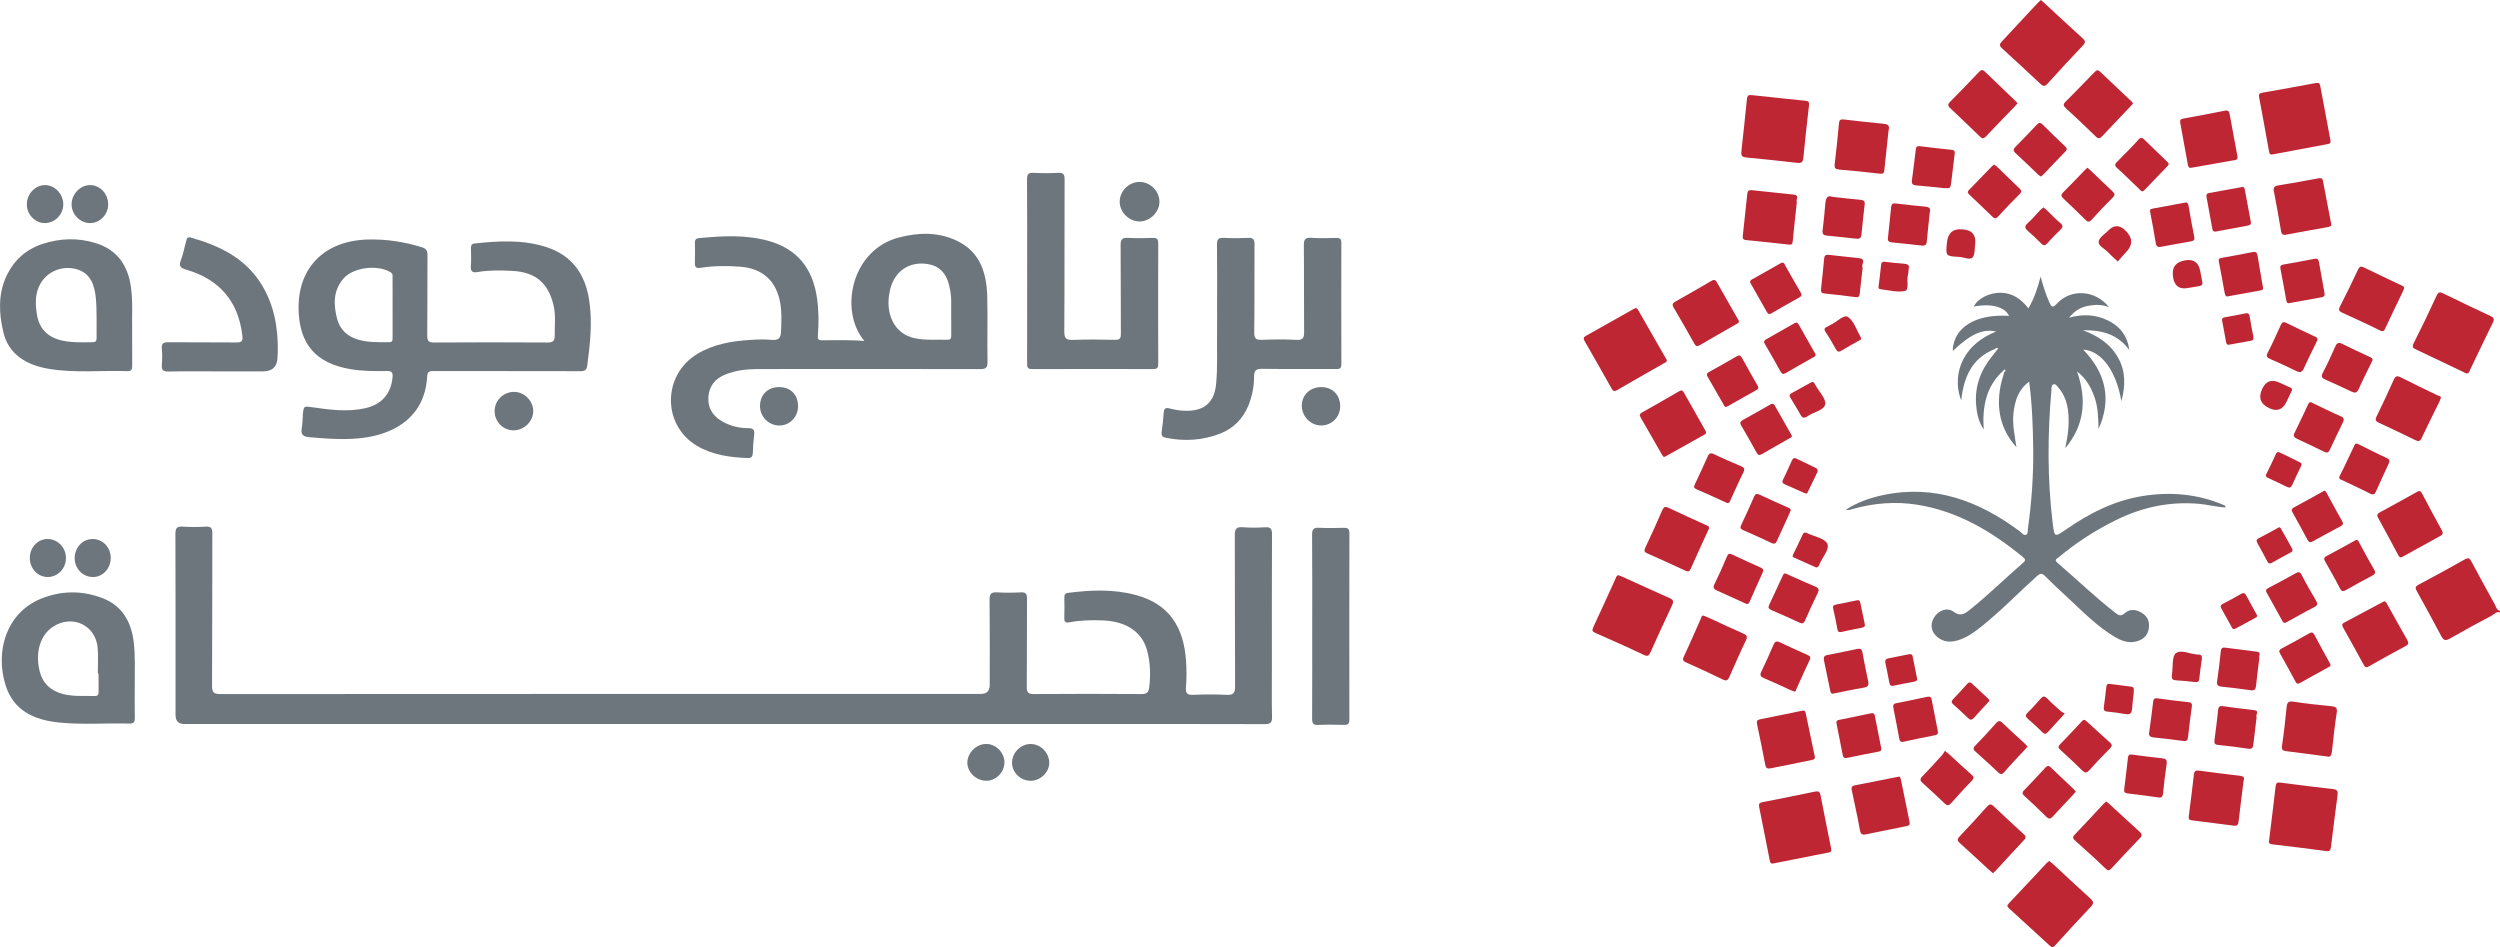 <?xml version="1.0" encoding="UTF-8"?><svg id="Layer_2" xmlns="http://www.w3.org/2000/svg" viewBox="0 0 1787.83 677.28"><defs><style>.cls-1{fill:#bf2634;}.cls-2{fill:#6e767d;}</style></defs><g id="Layer_1-2"><g><path class="cls-1" d="M1787.83,437.85c-2.64-.68-4.22,1.5-6.12,2.51-9.99,5.27-19.93,10.64-29.7,16.29-3.3,1.91-4.64,1.22-6.3-1.95-5.62-10.74-11.5-21.35-17.36-31.95-1.15-2.08-1.35-3.26,1.17-4.59,11.15-5.9,22.23-11.94,33.21-18.16,2.84-1.61,3.66-.32,4.82,1.85,5.41,10.11,10.87,20.19,16.47,30.19,.98,1.74,1.25,4.25,3.81,4.81v1Z"/><path class="cls-2" d="M517.62,517.77c-128.57,0-257.14,0-385.71,0q-6.37,0-6.37-6.41c0-43.16,.06-86.32-.09-129.47-.01-4.13,1.02-5.56,5.24-5.28,5.47,.36,11,.33,16.48,0,3.89-.23,4.68,1.23,4.67,4.85-.12,36.33,.03,72.65-.2,108.98-.03,4.99,1.45,5.92,6.12,5.92,181.2-.12,362.39-.1,543.59-.1q6.43,0,6.43-6.45c0-20.33,.12-40.66-.1-60.99-.05-4.28,1.29-5.44,5.37-5.2,5.64,.33,11.33,.29,16.98,0,3.6-.18,4.45,1.14,4.42,4.56-.14,20.99,.05,41.99-.17,62.99-.05,4.27,1.28,5.2,5.34,5.17,25.48-.18,50.96-.18,76.44,0,4,.03,5.37-1.06,5.83-5.1,1.01-8.9,.74-17.66-1.61-26.25-3.6-13.13-14.84-20.62-31.53-21.31-8-.33-16.01-.13-23.89,1.33-3.01,.56-3.84-.23-3.74-3.16,.17-4.83,.08-9.66,.03-14.5-.02-1.9,.4-3.09,2.64-3.37,16.43-2.1,32.86-2.8,49.01,1.67,23.41,6.47,33.72,22.9,35.37,46.89,.43,6.3,.47,12.69-.06,18.98-.4,4.73,1.34,5.53,5.52,5.36,7.81-.31,15.67-.37,23.47,.02,4.75,.24,6.18-1.1,6.15-6-.21-35.99-.04-71.99-.21-107.98-.02-4.44,.89-6.29,5.7-5.88,5.29,.45,10.67,.36,15.97,.02,4.07-.26,4.96,1.26,4.94,5.11-.15,31.66-.08,63.32-.08,94.98,0,11.83-.19,23.67,.1,35.49,.11,4.25-1.23,5.23-5.32,5.21-44.63-.14-89.27-.09-133.9-.09h-252.81Z"/><path class="cls-2" d="M1442.04,319.82c-11.38-12.59-14.53-27.35-11.4-43.7,.65-3.39,1.77-6.68,2.68-10.02,.61-.56,1.3-1.13,.44-1.96-.05-.04-.87,.72-1.33,1.12-12.39,11.33-14.84,25.94-13.82,41.85-3.63-5.36-4.94-11.38-5.43-17.59-1.03-13.09,3.12-24.54,11.34-34.63,1.15-1.41,2.23-2.89,3.34-4.33,.38-.42,1.15-1.16,1.11-1.22-.77-.92-1.53-.5-2.23,.18-16.75,6.56-22.45,20.41-24.21,36.89-6.01-15.13-2.22-38.46,24.94-49.27-9.43-2.24-18.11,1.65-31.03,13.89,.38-16.75,16.37-26.72,40.3-25.13-2.99-6.48-12.91-9.1-25.16-6.64,2.34-5.62,11.27-10.14,19.4-9.9,8.27,.25,14.43,4.4,19.58,11.17,4.42-7.45,6.69-15.01,8.77-22.74,1.74,6.35,3.51,12.5,6.22,18.37,1.49,3.22,2.19,4.49,5.38,1.01,9.98-10.9,27.49-9.88,37.24,2.41-5.35-1.99-10.21-1.73-15.01-.83-5.03,.94-9.33,3.3-13.54,8.44,10.27-2.83,19.28-2.2,27.81,1.95,8.78,4.27,14.04,11.26,15.32,21.23-8.22-11.5-19.99-14.43-33.21-14.2,10.59,3.88,19.64,9.73,25.23,19.73,5.56,9.96,5.17,20.44,2.3,30.99-3.76-21.61-14.03-35.91-27.31-36.9,16.09,16.7,20.57,35.46,10.97,56.81-.24-7.52-.26-15.08-2.75-22.36-2.51-7.32-6.11-13.87-12.63-18.79,7.01,19.93,5.48,38.38-8.45,54.89,1.15-5.74,2.32-11.49,2.42-17.35,.16-9.29-.71-18.37-7.17-25.81-1.01-1.16-2.09-3.24-3.9-2.46-1.32,.57-1.11,2.65-1.23,4.13-2.75,31.59-2.93,63.16,.88,94.69,1.29,10.66,1.25,10.68,9.86,4.71,16.43-11.41,33.97-20.31,53.91-23.63,20.14-3.34,39.79-1.68,58.71,6.38,.55,.24,1.29,.49,1.19,1.7-6.39-.31-12.59-2.04-18.95-2.6-20.98-1.85-40.72,2.39-59.44,11.64-14.65,7.24-28.38,16.02-40.91,26.57-1.28,1.08-3.56,1.69-.9,3.97,13.76,11.8,26.8,24.44,41.14,35.57,2.16,1.67,3.96,3.15,6.86,.57,3.81-3.4,8.25-2.92,12.47-.25,4.14,2.63,5.54,6.4,4.81,11.16-.79,5.11-4.08,7.89-8.74,9.14-5.5,1.48-10.51-.24-15.24-3.02-13.05-7.66-23.45-18.52-34.43-28.67-5.37-4.97-10.72-9.97-15.91-15.14-2.17-2.16-3.5-1.79-5.66,.15-13.37,12.01-25.82,25.04-39.92,36.24-5.22,4.15-10.63,8.02-17.22,9.84-4.94,1.37-9.5,1-13.69-2.19-4.74-3.6-5.85-9.05-2.82-14.15,3.09-5.19,9.36-7.69,14.06-4.26,4.97,3.62,7.94,1.52,11.61-1.42,13.25-10.62,25.34-22.53,38.15-33.64,2.12-1.84,1.43-2.71-.34-4.16-22.3-18.28-46.49-32.73-75.52-37.32-15.53-2.45-30.85-1.19-45.96,3.03-1.43,.4-2.8,1.11-5.07,.55,8.5-5.39,17.31-8.48,26.56-10.44,37.04-7.85,68.81,4.21,98.02,25.98,1.37,1.02,2.66,3.2,4.49,2.28,1.43-.72,1.02-2.99,1.25-4.63,2.65-19.16,4.02-38.43,3.73-57.74-.23-15.44-.74-30.93-2.89-46.99-7.81,5.62-10.02,13.38-11.12,21.71-1.13,8.56,.87,16.87,2.04,25.24l.07-.08Z"/><path class="cls-2" d="M618.12,243.86c-18.28-21.87-9.23-65.18,24.67-74.01,14.22-3.71,28.47-4.07,41.93,2.54,16.5,8.09,20.88,23.25,21.3,40,.38,15.49-.09,31,.19,46.49,.08,4.4-1.45,5.09-5.39,5.08-52.97-.12-105.94-.12-158.91-.04-7.84,.01-15.62,.89-23.01,3.82-7.29,2.89-11.71,8.08-12.3,16.04-.57,7.76,2.93,13.44,9.5,17.36,5.87,3.5,12.31,5.04,19.05,5.05,3.62,0,4.63,1.36,4.18,4.82-.56,4.28-.81,8.61-.98,12.93-.1,2.44-.87,3.75-3.51,3.64-12.75-.51-25.28-2.13-36.48-8.8-24.97-14.86-24.67-50.74,.45-65.77,11.62-6.96,24.55-9.09,37.76-9.92,5.14-.32,10.36-.53,15.47-.04,4.93,.47,6.32-1.52,6.5-6.02,.27-6.67,.61-13.3-.5-19.93-2.7-16.19-12.61-25.25-29.06-26.41-9.32-.66-18.63-.64-27.88,.82-2.95,.46-4.33-.21-4.18-3.51,.21-4.66,.09-9.33,.03-14-.03-2.04,.24-3.44,2.81-3.69,16.63-1.62,33.23-2.59,49.6,1.89,21.08,5.77,32.02,20.14,34.96,41.37,1.22,8.81,1.23,17.61,.55,26.41-.19,2.4,.16,3.34,2.69,3.35,10.07,.06,20.15-.42,30.54,.53Zm62.12-17.46c0-3.83,0-7.65,0-11.48,0-4.02-.76-7.95-1.74-11.81-1.99-7.78-6.82-12.93-14.87-14.25-13.38-2.2-23.91,5.04-27.09,18.29-4.15,17.3,3.17,31.73,17.64,34.74,7.73,1.61,15.56,.87,23.36,1.06,2.32,.06,2.77-1.11,2.73-3.09-.07-4.49-.02-8.98-.02-13.47Z"/><path class="cls-2" d="M362.57,265.38c-17.49,0-34.98,.03-52.47-.03-2.81-.01-4.41,.18-4.62,3.88-1.56,28.15-22.06,40.09-43.02,43.49-13.74,2.23-27.49,1.09-41.25-.06-4.25-.36-6.33-1.73-5.42-6.42,.63-3.24,.49-6.63,.81-9.94,.6-6.07,.62-5.94,6.9-5.04,12.36,1.78,24.73,3.42,37.21,.77,12.06-2.56,18.98-10.31,20.02-22.32,.27-3.19-.52-4.46-3.97-4.39-8.65,.18-17.29,.11-25.89-1.3-24.91-4.08-36.97-17.91-37.35-43.16-.44-29.46,18.47-48.67,49.33-49.58,13.2-.39,26.17,1.61,38.86,5.53,3.2,.99,4.01,2.52,3.99,5.66-.13,19.17,.05,38.33-.16,57.5-.04,4,1.12,4.98,5.01,4.96,26.98-.17,53.97-.18,80.95,0,3.98,.03,5.25-1.2,5.19-5.03-.1-7.15,.86-14.35-.79-21.42-3.82-16.32-13.06-23.97-29.83-24.78-8.15-.39-16.31-.58-24.4,.83-3.5,.61-5.3-.1-4.93-4.24,.36-4.13,.09-8.33,.07-12.49,0-1.76,.06-3.4,2.37-3.65,17.27-1.89,34.49-2.92,51.4,2.49,18.36,5.88,27.76,19.16,30.7,37.59,2.52,15.81,.76,31.54-1.32,47.25-.42,3.2-1.91,4-4.93,3.98-17.49-.12-34.98-.06-52.47-.06Zm-81.81-45.52c0-6.99,.04-13.98-.03-20.96-.01-1.53,.47-3.09-1.54-4.27-9.52-5.66-26.83-3.42-33.74,4.76-7.17,8.48-7.02,18.25-4.44,28.32,1.99,7.76,7.06,12.67,14.57,15.01,7.41,2.31,15.09,1.99,22.74,1.99,2.54,0,2.44-1.66,2.43-3.38,0-7.15,0-14.31,0-21.46Z"/><path class="cls-2" d="M870.38,220.22c0-14.99,.11-29.98-.08-44.97-.05-3.76,.71-5.41,4.88-5.15,5.8,.36,11.65,.27,17.47,.02,3.53-.15,4.52,1.09,4.49,4.56-.14,20.98,.09,41.97-.19,62.95-.06,4.61,1.35,5.57,5.6,5.39,8.14-.33,16.33-.43,24.46,.03,4.86,.27,5.64-1.56,5.6-5.88-.2-20.48,.03-40.97-.19-61.45-.04-4.21,.73-5.99,5.38-5.64,5.96,.44,11.98,.19,17.97,.07,2.57-.05,3.48,.82,3.47,3.45-.07,28.98-.1,57.96,.02,86.93,.02,3.78-2.15,3.34-4.51,3.34-17.31-.01-34.62,.13-51.93-.11-4.34-.06-6.02,.82-5.99,5.58,.04,6.99-1.36,13.92-3.98,20.45-3.92,9.74-10.83,16.71-20.65,20.44-12.42,4.72-25.19,5.49-38.23,2.89-2.74-.55-3.6-1.59-3.23-4.28,.64-4.61,1.18-9.24,1.47-13.88,.2-3.07,1.58-3.53,4.21-2.85,4.03,1.05,8.13,1.68,12.33,1.67,12.85-.03,19.72-6.41,20.93-19.16,1.17-12.3,.5-24.62,.68-36.93,.09-5.83,.01-11.66,.02-17.49Z"/><path class="cls-2" d="M734.54,193.77c0-21.82,.09-43.64-.09-65.46-.03-3.78,1.02-4.91,4.76-4.71,5.81,.31,11.66,.33,17.47,0,3.91-.23,4.65,1.23,4.64,4.84-.13,36.14,.04,72.29-.21,108.43-.04,5.16,1.35,6.4,6.31,6.2,9.97-.41,19.97-.24,29.96-.05,3.25,.06,4.2-.88,4.18-4.18-.15-21.15,.03-42.31-.17-63.46-.04-4.12,1.05-5.51,5.24-5.27,5.97,.35,11.98,.21,17.97,.04,2.84-.08,3.69,.91,3.69,3.74-.09,28.81-.09,57.63,0,86.44,0,2.93-1.01,3.62-3.75,3.61-28.8-.08-57.6-.11-86.39,.02-3.44,.02-3.64-1.54-3.64-4.23,.07-21.99,.04-43.97,.04-65.96Z"/><path class="cls-2" d="M94.5,235.16c0,9.85-.05,18.01,.03,26.16,.02,2.47-.23,4.19-3.39,4.09-18.92-.64-37.95,1.55-56.77-1.74-15.48-2.71-28.19-10.12-32-26.14-3.18-13.37-3.84-27.47,2.43-40.55,5.27-10.99,13.9-18.67,25.5-22.5,12.62-4.17,25.49-4.59,38.26-.6,15.19,4.74,22.82,15.78,25.03,31.07,1.53,10.6,.68,21.27,.92,30.22Zm-25.44-8.42c-.06-4.59,.01-10.56-.89-16.53-1.59-10.5-6.23-16.28-15.04-18.08-9.71-1.98-19.51,2.37-24.28,10.83-3.89,6.91-3.63,14.3-2.47,21.82,1.66,10.78,8.35,16.76,18.54,18.88,7.01,1.46,14.23,1.13,21.38,1.07,2.26-.02,2.81-1.13,2.78-3.12-.06-4.49-.02-8.99-.02-14.87Z"/><path class="cls-2" d="M96.37,490.43c0,7.66-.11,15.33,.05,22.99,.06,3.02-.9,4.1-3.99,4.02-16.8-.42-33.66,.96-50.41-.77-17.37-1.8-32.22-8.25-38-26.53-7.68-24.28,.53-51.78,25.03-61.87,14.54-5.98,29.62-6.17,44.3-.51,13.79,5.32,20.34,16.55,22.2,30.71,1.39,10.6,.71,21.29,.82,31.95Zm-25.89-8.73h-.55c0-6.14,.45-12.32-.09-18.42-1.43-16.21-18.02-24.03-31.75-15.21-9.26,5.95-13.02,18.4-9.8,31.61,2.25,9.24,8.14,14.48,17.13,16.73,7.37,1.84,14.87,1.1,22.33,1.33,2.35,.07,2.77-1.13,2.75-3.07-.05-4.32-.02-8.65-.02-12.97Z"/><path class="cls-2" d="M156.86,265.59c-12.16,0-24.32-.16-36.47,.09-3.87,.08-4.94-1.18-4.65-4.85,.3-3.81,.35-7.69-.01-11.48-.38-4,1.34-4.64,4.87-4.6,16.15,.17,32.31-.03,48.46,.15,3.81,.04,4.7-.89,4.25-4.81-2.73-24.19-16.12-40.35-40.16-47.24-4.49-1.29-5.37-2.78-3.72-7.03,1.67-4.32,2.44-8.98,3.74-13.45,.43-1.48,.6-3.24,3.26-2.49,20.16,5.71,38.46,14.34,50.14,32.82,9.46,14.97,12.43,31.71,12.09,49.19-.02,1.16-.17,2.32-.19,3.49q-.16,10.22-10.62,10.22c-10.32,0-20.65,0-30.97,0Z"/><path class="cls-2" d="M938.41,448.37c0-21.99,.1-43.97-.09-65.96-.04-3.98,1.11-5.18,5.01-4.98,5.81,.3,11.65,.18,17.47,.03,2.81-.07,4.2,.49,4.2,3.79-.09,44.47-.08,88.95-.02,133.42,0,2.87-1.05,3.77-3.81,3.71-6.16-.14-12.33-.26-18.47,.04-3.67,.17-4.38-1.24-4.36-4.58,.13-21.82,.07-43.64,.07-65.46Z"/><path class="cls-1" d="M1622.74,600.69c1.57-12.88,3.18-25.6,4.62-38.34,.28-2.45,1.19-2.99,3.52-2.68,12.53,1.65,25.08,3.23,37.64,4.64,3.01,.34,3.47,1.77,3.14,4.3-1.62,12.37-3.24,24.73-4.72,37.12-.27,2.27-.86,3.23-3.36,2.9-12.85-1.7-25.71-3.33-38.59-4.82-2.42-.28-2.75-1.32-2.24-3.11Z"/><path class="cls-1" d="M1254.05,68.16c12.67,1.34,24.9,2.69,37.14,3.89,2.24,.22,2.73,1.07,2.49,3.18-1.44,12.56-2.85,25.12-4.05,37.7-.29,3.07-1.39,3.88-4.36,3.54-12.22-1.41-24.45-2.72-36.69-3.88-2.95-.28-3.56-1.63-3.27-4.22,1.38-12.56,2.75-25.11,3.99-37.68,.39-3.96,3.17-2.35,4.76-2.53Z"/><path class="cls-1" d="M1268.25,617.46c-2.21,.58-2.45-1.11-2.73-2.55-2.5-12.55-4.9-25.13-7.47-37.67-.49-2.38,.1-3.16,2.49-3.62,12.55-2.4,25.07-4.98,37.59-7.55,2.25-.46,3.32,.12,3.78,2.51,2.41,12.56,4.95,25.1,7.47,37.64,.31,1.55,.76,2.95-1.5,3.39-13.21,2.59-26.42,5.23-39.62,7.85Z"/><path class="cls-1" d="M1625.19,110.44c-2.26,.52-2.35-1.17-2.62-2.64-2.31-12.72-4.55-25.45-6.98-38.14-.42-2.22,.12-2.99,2.22-3.36,12.75-2.24,25.5-4.5,38.22-6.91,2.2-.42,2.91,.14,3.29,2.24,2.35,12.9,4.79,25.78,7.25,38.65,.31,1.63-.08,2.42-1.81,2.74-13.2,2.43-26.38,4.94-39.57,7.42Z"/><path class="cls-1" d="M1157.54,411.38c.94,.37,1.88,.7,2.78,1.11,11.18,5.07,22.32,10.22,33.55,15.17,2.74,1.21,3.2,2.4,1.9,5.15-5.26,11.09-10.32,22.28-15.36,33.47-1.13,2.51-1.93,3.5-5.05,1.99-11.34-5.47-22.88-10.51-34.4-15.6-2.15-.95-2.61-1.88-1.57-4.11,5.41-11.57,10.66-23.22,15.98-34.83,.46-1,.63-2.34,2.17-2.35Z"/><path class="cls-1" d="M1763.75,267.1c-.87-.43-1.75-.89-2.64-1.32-10.95-5.21-21.89-10.42-32.84-15.63-1.97-.94-3.8-1.46-2.21-4.61,5.71-11.27,11.17-22.66,16.45-34.14,1.31-2.84,2.5-2.65,4.83-1.51,11.19,5.47,22.43,10.85,33.71,16.12,2.53,1.18,2.88,2.3,1.61,4.84-5.47,11.01-10.67,22.16-16.04,33.23-.59,1.21-.77,3.04-2.86,3.02Z"/><path class="cls-1" d="M1191.93,257.4c.23,1.59-1.14,1.89-2.07,2.43-11.09,6.36-22.25,12.61-33.27,19.07-2.21,1.3-3.09,.76-4.19-1.21-6.33-11.3-12.7-22.57-19.18-33.77-1.14-1.97-.76-2.81,1.1-3.85,11.31-6.29,22.57-12.69,33.84-19.05,1.22-.69,2.23-1.26,3.23,.52,6.64,11.7,13.36,23.34,20.06,35,.17,.29,.33,.58,.49,.87Z"/><path class="cls-1" d="M1465.46,615.69c.89,.7,1.7,1.26,2.42,1.92,9.02,8.34,17.94,16.79,27.07,25,2.48,2.23,2.43,3.56,.18,5.93-8.59,9.03-17.01,18.22-25.36,27.47-1.51,1.68-2.42,1.63-3.94,.23-9.65-8.9-19.34-17.75-29.05-26.58-1.32-1.2-1.73-2.04-.25-3.59,9.04-9.51,17.97-19.13,26.95-28.7,.55-.59,1.24-1.05,1.98-1.66Z"/><path class="cls-1" d="M1459.5,0c.83,.72,1.59,1.35,2.32,2.02,9.14,8.45,18.23,16.95,27.46,25.3,2.05,1.85,2.36,3,.3,5.16-8.57,9.01-17.03,18.13-25.34,27.39-2.05,2.28-3.24,1.83-5.14,.04-9.07-8.52-18.19-16.98-27.4-25.35-1.93-1.76-1.93-2.98-.22-4.8,8.64-9.19,17.2-18.46,25.8-27.69,.67-.72,1.44-1.35,2.22-2.08Z"/><path class="cls-1" d="M1745.51,284.57c-.43,1.14-.66,1.95-1.02,2.69-4.23,8.65-8.59,17.25-12.67,25.98-1.18,2.52-2.37,2.56-4.57,1.49-8.65-4.22-17.33-8.37-26.06-12.41-2.29-1.06-2.83-2.01-1.62-4.49,4.25-8.62,8.3-17.35,12.21-26.13,1.24-2.79,2.46-3.2,5.19-1.8,8.71,4.46,17.56,8.65,26.38,12.92,.97,.47,2.42,.39,2.16,1.75Z"/><path class="cls-1" d="M1604.47,558.28c-1.22,9.83-2.5,19.54-3.59,29.28-.26,2.33-1.03,3.22-3.42,2.9-10.03-1.34-20.08-2.63-30.13-3.84-2.06-.25-2.3-1.19-2.06-3,1.29-9.88,2.51-19.78,3.65-29.68,.26-2.26,.97-3.2,3.43-2.86,9.69,1.32,19.41,2.51,29.12,3.66,2.34,.28,4.03,.77,2.99,3.55Z"/><path class="cls-1" d="M1664.45,541.02c-10.6-1.39-19.96-2.65-29.33-3.82-2.45-.31-3.65-.78-3.18-3.93,1.39-9.18,2.36-18.43,3.3-27.67,.34-3.29,1.27-4.39,4.94-3.8,9,1.43,18.09,2.29,27.16,3.24,2.98,.31,4.3,1.03,3.73,4.61-1.44,9.17-2.4,18.42-3.4,27.65-.32,2.94-1.36,4.37-3.24,3.73Z"/><path class="cls-1" d="M1357.47,555.5c1.45-.6,1.73,1.05,2.04,2.54,2.02,9.89,3.98,19.8,6.07,29.68,.42,1.99-.21,2.66-2.06,3.03-9.76,1.93-19.5,3.94-29.25,5.94-2.59,.53-3.69-.15-4.2-3.1-1.59-9.14-3.69-18.2-5.55-27.3-.39-1.89-1.24-4.05,1.84-4.65,10.1-1.98,20.2-3.98,31.11-6.14Z"/><path class="cls-1" d="M1284.97,144.58c-1.03,9.63-2.08,18.86-2.95,28.11-.19,2.06-.94,2.43-2.82,2.21-10.22-1.15-20.44-2.23-30.67-3.23-2.13-.21-2.39-1.4-2.21-3.05,1.08-10.06,2.22-20.12,3.25-30.19,.24-2.3,1.54-2.6,3.42-2.4,9.89,1.05,19.79,2.08,29.68,3.11,4.57,.48,1.37,3.91,2.3,5.43Z"/><path class="cls-1" d="M1719.27,206.24c-.35,.85-.7,1.78-1.12,2.67-4.09,8.52-8.3,16.99-12.21,25.59-1.06,2.33-1.61,2.98-4.2,1.68-8.73-4.36-17.63-8.39-26.51-12.44-2.32-1.06-3.21-1.95-1.79-4.68,4.51-8.68,8.72-17.51,12.91-26.35,1.02-2.16,1.98-2.5,4.13-1.45,8.78,4.31,17.65,8.42,26.47,12.64,.98,.47,2.31,.7,2.33,2.33Z"/><path class="cls-1" d="M1567.19,119.94c-2.01,.52-2.38-1-2.7-2.82-1.71-9.63-3.48-19.25-5.25-28.87-.34-1.84-.31-3.04,2.12-3.46,9.96-1.75,19.88-3.71,29.79-5.65,2.12-.42,2.96,.34,3.33,2.41,1.78,9.97,3.66,19.92,5.52,29.88,.27,1.44,.29,2.69-1.55,3.02-10.3,1.81-20.6,3.63-31.27,5.5Z"/><path class="cls-1" d="M1350.58,93.2c-1.02,9.47-2.07,18.89-3.01,28.32-.23,2.29-.91,2.98-3.43,2.67-9.56-1.17-19.16-2.09-28.76-2.9-2.75-.23-3.69-.99-3.33-3.93,1.19-9.73,2.17-19.5,3.06-29.26,.24-2.6,1.51-2.9,3.65-2.65,9.41,1.08,18.82,2.22,28.26,3.07,3.35,.3,4.49,1.58,3.57,4.7Z"/><path class="cls-1" d="M1222.03,378.3c-.17,.36-.45,.95-.72,1.55-4.07,8.89-8.23,17.74-12.13,26.7-1.01,2.33-1.87,2.5-4.03,1.49-9-4.21-18.09-8.24-27.15-12.32-2.01-.9-2.49-1.79-1.37-4.12,4.25-8.8,8.2-17.74,12.09-26.7,1.03-2.38,2.05-2.89,4.46-1.75,8.83,4.18,17.76,8.16,26.63,12.26,1.09,.51,2.77,.67,2.23,2.9Z"/><path class="cls-1" d="M1525.43,74c-.79,.89-1.41,1.64-2.08,2.35-6.63,6.97-13.3,13.89-19.87,20.91-1.61,1.72-2.75,2.31-4.75,.35-6.99-6.84-14.08-13.59-21.32-20.16-1.98-1.8-2.06-2.92-.25-4.73,7.02-7.06,13.98-14.18,20.91-21.33,1.28-1.32,2.19-1.61,3.67-.2,7.43,7.11,14.95,14.13,22.43,21.2,.45,.43,.77,.98,1.26,1.62Z"/><path class="cls-1" d="M1297.81,540.99c.4,1.87-.85,2.25-2.25,2.54-9.75,1.96-19.51,3.91-29.25,5.92-2.13,.44-3.41,.08-3.88-2.37-1.88-9.78-3.85-19.55-5.92-29.29-.46-2.15,.18-3,2.22-3.4,10.07-2,20.13-4.04,30.18-6.15,1.54-.32,2.08,.19,2.37,1.59,2.15,10.39,4.35,20.78,6.52,31.17Z"/><path class="cls-1" d="M1667.19,160.61c.24,.77-.74,1.49-2.53,1.81-9.96,1.76-19.93,3.52-29.86,5.42-2.53,.49-3.21-.62-3.58-2.75-1.61-9.33-3.17-18.68-5.03-27.96-.61-3.04,.14-4.09,3.16-4.57,9.51-1.51,18.98-3.21,28.44-5,2.01-.38,3.05-.25,3.47,2,1.84,9.96,3.79,19.9,5.94,31.05Z"/><path class="cls-1" d="M1506.24,573.11c.88,.73,1.64,1.32,2.35,1.97,7.1,6.52,14.15,13.09,21.32,19.54,1.82,1.63,2.36,2.78,.4,4.8-6.83,7.04-13.53,14.2-20.18,21.41-1.71,1.86-2.62,2.06-4.65,.08-6.9-6.72-14.08-13.17-21.28-19.57-1.87-1.66-2.33-2.58-.34-4.63,6.94-7.16,13.63-14.55,20.43-21.83,.55-.59,1.2-1.09,1.95-1.76Z"/><path class="cls-1" d="M1442.8,73.83c-.56,.68-1.02,1.33-1.57,1.89-7.02,7.29-14.11,14.52-21.05,21.88-1.7,1.8-2.73,1.59-4.38-.03-6.87-6.72-13.85-13.34-20.83-19.94-1.6-1.51-2.63-2.61-.49-4.73,6.93-6.91,13.66-14.02,20.43-21.08,1.37-1.43,2.52-2.57,4.47-.67,7.26,7.05,14.6,14.01,21.91,21.02,.47,.45,.87,.96,1.5,1.66Z"/><path class="cls-1" d="M1717.08,398.61c-1.41-.09-1.74-1.11-2.2-1.97-4.71-8.76-9.32-17.58-14.18-26.26-1.34-2.39-.29-3.16,1.49-4.13,8.73-4.76,17.45-9.53,26.12-14.4,1.81-1.02,2.66-1.06,3.75,1.04,4.58,8.83,9.37,17.56,14.15,26.28,.98,1.78,.99,2.97-.97,4.04-9.01,4.93-17.99,9.93-26.98,14.89-.42,.23-.89,.38-1.19,.5Z"/><path class="cls-1" d="M1189.88,326.92c-.48-.63-1.03-1.2-1.42-1.87-5.03-8.77-9.98-17.58-15.08-26.31-1.11-1.9-.77-2.85,1.04-3.87,8.81-4.95,17.62-9.93,26.34-15.05,1.8-1.06,2.59-.62,3.49,.98,5.04,8.97,10.13,17.9,15.19,26.85,.7,1.24,1.12,2.26-.64,3.23-9.15,5.03-18.24,10.18-27.35,15.28-.43,.24-.88,.43-1.57,.76Z"/><path class="cls-1" d="M1704.97,429.99c1.47,.22,1.83,1.45,2.37,2.42,4.71,8.39,9.3,16.85,14.11,25.18,1.32,2.29,1.01,3.31-1.33,4.55-8.78,4.68-17.47,9.51-26.12,14.43-2.01,1.15-2.78,.47-3.71-1.25-4.83-8.9-9.69-17.78-14.7-26.58-1.03-1.81-.62-2.75,.92-3.57,9.06-4.85,18.14-9.68,27.21-14.51,.43-.23,.86-.46,1.24-.67Z"/><path class="cls-1" d="M1218.33,440.24c1.93,.84,3.61,1.54,5.27,2.3,7.69,3.53,15.32,7.2,23.08,10.55,2.89,1.25,3.09,2.4,1.75,5.17-4.12,8.51-7.92,17.18-11.71,25.85-1.1,2.52-2.16,3.08-4.84,1.76-8.47-4.18-17.09-8.06-25.68-11.97-1.99-.91-3.41-1.46-2.08-4.28,4.25-8.99,8.16-18.14,12.21-27.23,.45-1.01,.63-2.37,2-2.14Z"/><path class="cls-1" d="M1243.56,229.51c.19,1.53-1.04,1.83-2.03,2.4-8.66,4.95-17.32,9.87-25.92,14.92-1.84,1.08-2.78,.97-3.88-.99-4.87-8.71-9.85-17.36-14.9-25.97-1.28-2.18-.57-3.16,1.4-4.27,8.56-4.8,17.06-9.69,25.52-14.65,1.75-1.02,2.84-1.21,3.97,.8,4.97,8.84,10.05,17.62,15.08,26.42,.25,.43,.49,.87,.74,1.32Z"/><path class="cls-1" d="M1425.26,624.49c-.87-.72-1.52-1.21-2.12-1.76-7.21-6.63-14.36-13.32-21.64-19.86-1.98-1.78-1.84-2.93-.08-4.78,6.61-6.98,13.15-14.03,19.53-21.22,1.75-1.97,2.87-2.1,4.75-.32,7.11,6.73,14.31,13.37,21.52,19.99,1.44,1.32,2,2.32,.36,4.05-6.94,7.36-13.74,14.85-20.6,22.29-.53,.58-1.15,1.07-1.72,1.61Z"/><path class="cls-1" d="M1657.31,242.97c-.29,.65-.62,1.42-.98,2.17-2.96,6.13-6.05,12.19-8.84,18.4-1.28,2.86-2.72,3.07-5.35,1.77-6.11-3-12.31-5.82-18.55-8.54-2.43-1.06-3.28-1.93-1.81-4.72,3.32-6.32,6.22-12.86,9.17-19.36,.9-1.98,1.68-2.97,4.06-1.78,6.82,3.41,13.74,6.63,20.64,9.88,.95,.45,1.85,.78,1.65,2.19Z"/><path class="cls-1" d="M1385.85,522.98c.21,1.55-.18,2.44-1.95,2.78-7.5,1.46-14.99,2.98-22.44,4.66-2.3,.52-2.9-.4-3.26-2.37-1.32-7.19-2.69-14.37-4.15-21.54-.44-2.17-.13-3.27,2.4-3.72,7.18-1.3,14.31-2.92,21.46-4.41,1.57-.33,3.02-.44,3.43,1.66,1.5,7.65,3,15.29,4.5,22.94Z"/><path class="cls-1" d="M1685.84,317.32c.35,.17,.96,.44,1.55,.73,6.41,3.15,12.75,6.45,19.25,9.4,2.63,1.19,2.43,2.39,1.39,4.57-3.01,6.28-5.83,12.66-8.68,19.02-.91,2.04-1.73,3.34-4.42,1.96-6.49-3.35-13.16-6.36-19.74-9.54-1.39-.67-3.19-.83-1.84-3.45,3.58-6.93,6.78-14.06,10.15-21.09,.41-.86,.68-1.99,2.34-1.6Z"/><path class="cls-1" d="M1390.03,134.51c-6.61-.67-13.22-1.41-19.85-1.94-2.39-.19-3.21-1.19-2.92-3.48,.97-7.41,1.95-14.83,2.78-22.26,.22-2,1.07-2.5,2.91-2.28,7.6,.92,15.19,1.84,22.81,2.62,2.62,.27,2.21,1.9,2.01,3.57-.77,6.44-1.54,12.89-2.34,19.32-.59,4.76-.61,4.75-5.41,4.44Z"/><path class="cls-1" d="M1449.97,533.86c-.67,.79-1.16,1.42-1.7,2.01-4.96,5.36-10.08,10.59-14.83,16.14-1.89,2.21-2.92,1.81-4.7,.12-5.19-4.91-10.49-9.71-15.82-14.47-1.63-1.45-2.24-2.48-.39-4.38,5.09-5.23,10.04-10.61,14.88-16.08,1.72-1.93,2.78-2.05,4.7-.17,5.11,4.99,10.47,9.72,15.71,14.57,.71,.66,1.33,1.4,2.15,2.27Z"/><path class="cls-1" d="M1519.18,563.73c.86-7.21,1.8-14.47,2.57-21.75,.24-2.29,1.3-2.6,3.33-2.32,7.08,.98,14.18,1.89,21.29,2.64,2.87,.31,3.47,1.46,3.03,4.26-1.07,6.89-1.85,13.83-2.53,20.78-.23,2.33-.92,3.29-3.36,2.94-7.24-1.03-14.49-2.03-21.76-2.84-2.53-.28-3.07-1.49-2.57-3.7Z"/><path class="cls-1" d="M1532.33,136.83c-1.32,.08-1.78-.92-2.49-1.6-5.28-5.07-10.46-10.24-15.9-15.13-2.01-1.81-1.46-2.86,.06-4.4,5.15-5.21,10.37-10.36,15.27-15.8,1.81-2,2.76-1.47,4.26,0,5.23,5.13,10.52,10.2,15.81,15.27,1.12,1.07,2.37,1.93,.72,3.62-5.57,5.72-11.07,11.51-16.61,17.26-.33,.34-.8,.55-1.13,.76Z"/><path class="cls-1" d="M1492.8,119.93c.79,.68,1.44,1.18,2.03,1.74,5.28,5.05,10.47,10.2,15.86,15.13,1.97,1.8,1.91,2.8,0,4.68-5.08,4.99-9.98,10.18-14.74,15.49-1.81,2.02-2.89,1.95-4.72,.1-5.03-5.07-10.23-9.97-15.41-14.88-1.5-1.42-2.41-2.57-.51-4.48,5.4-5.41,10.67-10.96,16-16.45,.43-.44,.92-.82,1.51-1.32Z"/><path class="cls-1" d="M1613.79,512.68c-.82,6.84-1.63,13.26-2.35,19.7-.26,2.37-.95,3.47-3.78,3.02-7.05-1.11-14.15-1.9-21.24-2.63-2.36-.24-3.13-1.07-2.8-3.46,1-7.24,1.89-14.5,2.65-21.78,.24-2.25,1.3-2.79,3.27-2.54,7.4,.97,14.79,2.04,22.21,2.82,4.66,.49,.85,3.7,2.04,4.87Z"/><path class="cls-1" d="M1235.12,359.71c-.43-.2-1.03-.47-1.63-.74-6.65-3.01-13.26-6.13-19.99-8.95-2.13-.89-2.39-1.7-1.46-3.65,3.15-6.6,6.21-13.24,9.17-19.92,1.04-2.34,2.15-2.78,4.57-1.62,6.29,3.01,12.69,5.8,19.13,8.48,2.61,1.08,3.02,2.16,1.71,4.76-3.14,6.23-5.84,12.68-8.85,18.98-.49,1.04-.54,2.8-2.65,2.68Z"/><path class="cls-1" d="M1637.01,216.81c-.91,.26-1.7-.24-2.01-2.01-1.31-7.52-2.72-15.02-4.17-22.52-.35-1.81,0-2.74,2.01-3.09,7.53-1.29,15.04-2.69,22.54-4.13,2.03-.39,2.66,.6,2.96,2.32,1.29,7.36,2.6,14.71,3.97,22.06,.34,1.84-.16,2.82-2.07,3.16-7.51,1.32-15.01,2.71-23.24,4.2Z"/><path class="cls-1" d="M1283.14,494.56c-1.37-.53-2.15-.8-2.9-1.14-6.2-2.81-12.34-5.76-18.62-8.39-2.56-1.07-3.32-2.11-2.02-4.79,3.04-6.27,5.93-12.62,8.64-19.04,1.13-2.67,2.41-2.96,4.89-1.76,6.42,3.1,12.94,6.02,19.46,8.92,1.8,.8,2.56,1.51,1.53,3.66-3.23,6.73-6.2,13.59-9.31,20.38-.45,.98-.65,2.38-1.67,2.16Z"/><path class="cls-1" d="M1426.07,117.67c.87,.69,1.83,1.31,2.63,2.09,5.14,4.96,10.19,10.02,15.4,14.9,1.74,1.63,1.79,2.61,.03,4.34-5.18,5.12-10.24,10.37-15.14,15.77-1.76,1.94-2.79,1.56-4.39-.01-5.21-5.11-10.51-10.12-15.8-15.15-1.11-1.06-2.37-2.02-.78-3.67,5.55-5.72,11.08-11.46,16.63-17.18,.33-.34,.76-.59,1.41-1.09Z"/><path class="cls-1" d="M1390.83,536.94c1.5,1.19,2.3,1.74,3.01,2.39,5.38,4.92,10.66,9.95,16.15,14.74,1.95,1.7,1.64,2.63,.04,4.3-4.93,5.14-9.74,10.41-14.48,15.73-1.58,1.78-2.77,2.5-4.83,.51-5.12-4.95-10.38-9.76-15.66-14.54-1.75-1.58-2.44-2.7-.4-4.77,4.99-5.09,9.73-10.43,14.52-15.71,.66-.73,1.07-1.69,1.65-2.65Z"/><path class="cls-1" d="M1696.72,257.64c-.37,.74-.75,1.48-1.11,2.22-2.97,6.1-6.1,12.14-8.84,18.35-1.3,2.95-2.76,3-5.32,1.76-6.12-2.96-12.31-5.78-18.53-8.51-2.41-1.06-3.28-2.05-1.84-4.8,3.23-6.17,6.18-12.5,8.96-18.89,1.26-2.89,2.65-3.04,5.24-1.74,6.22,3.13,12.58,6,18.87,9,1.14,.54,2.63,.82,2.57,2.6Z"/><path class="cls-1" d="M1615.71,470.56c-.82,6.81-1.68,13.39-2.36,19.99-.26,2.49-1.14,3.44-3.79,3.06-6.89-.99-13.82-1.82-20.74-2.54-2.68-.28-3.71-1.1-3.26-4.06,1.07-7.05,1.86-14.15,2.58-21.25,.22-2.2,1.13-2.88,3.19-2.61,7.56,.98,15.13,1.89,22.68,2.89,3.54,.47,1.01,3.19,1.7,4.52Z"/><path class="cls-1" d="M1536.95,523.8c1.02-7.74,2.03-14.82,2.85-21.91,.25-2.17,1.02-2.76,3.17-2.46,7.24,1.01,14.49,1.92,21.76,2.68,2.36,.25,3.07,.94,2.7,3.43-1.06,7.06-1.86,14.16-2.64,21.26-.26,2.4-.89,3.49-3.71,3.06-6.9-1.04-13.85-1.76-20.79-2.47-2.76-.29-3.93-1.47-3.34-3.59Z"/><path class="cls-1" d="M1276.79,410.06c.54,.24,1.14,.52,1.74,.79,6.51,2.89,12.98,5.88,19.56,8.61,2.6,1.08,3.04,2.23,1.78,4.77-3.15,6.37-6.1,12.85-8.95,19.36-.94,2.15-1.9,2.69-4.12,1.65-6.59-3.09-13.24-6.07-19.94-8.91-2.2-.93-2.59-1.91-1.56-4.06,3.24-6.7,6.3-13.49,9.44-20.25,.41-.88,.7-1.92,2.04-1.96Z"/><path class="cls-1" d="M1662.17,350.88c1.21,.25,1.49,1.27,1.96,2.12,3.57,6.55,7.04,13.15,10.77,19.61,1.2,2.07,.5,2.9-1.21,3.81-6.57,3.51-13.14,7.01-19.64,10.65-1.85,1.04-2.86,.93-3.9-1.04-3.4-6.44-6.91-12.82-10.47-19.18-.95-1.7-1.31-2.85,.82-3.99,6.86-3.67,13.63-7.5,20.44-11.27,.43-.24,.85-.49,1.24-.72Z"/><path class="cls-1" d="M1274.32,187.87c1.62-.28,1.86,1.13,2.4,2.06,3.63,6.33,7.11,12.74,10.86,19,1.13,1.89,1.03,2.77-.92,3.84-6.67,3.68-13.3,7.45-19.87,11.32-1.94,1.14-2.62,.14-3.43-1.3-3.66-6.5-7.36-12.98-11.03-19.47-.65-1.15-1.5-2.32,.29-3.32,6.93-3.9,13.85-7.85,20.77-11.76,.29-.16,.61-.25,.92-.36Z"/><path class="cls-1" d="M1248.97,431.88c-.49-.22-1.09-.5-1.7-.77-6.49-2.95-12.97-5.95-19.49-8.83-2.26-1-2.92-2.05-1.71-4.53,3.13-6.4,6.07-12.9,8.81-19.48,.92-2.2,1.61-2.79,3.9-1.69,6.72,3.23,13.53,6.3,20.36,9.31,2.1,.93,2.1,2.02,1.24,3.89-3.05,6.62-5.95,13.32-8.92,19.98-.46,1.03-.8,2.26-2.48,2.13Z"/><path class="cls-1" d="M1280.57,364.99c-.28,.7-.49,1.33-.76,1.94-2.95,6.48-5.92,12.96-8.87,19.44-.82,1.81-1.56,3.13-4.05,1.94-6.73-3.22-13.56-6.24-20.4-9.23-2.05-.9-2.15-1.89-1.23-3.82,3.15-6.58,6.17-13.22,9.07-19.92,.94-2.18,1.9-2.59,4.09-1.56,6.74,3.2,13.58,6.18,20.39,9.25,.91,.41,1.9,.74,1.76,1.96Z"/><path class="cls-1" d="M1459.57,126.28c-.74-.51-1.47-.89-2.04-1.43-5.4-5.13-10.71-10.37-16.21-15.4-1.88-1.73-1.51-2.9,.02-4.46,5.11-5.21,10.21-10.42,15.18-15.75,1.64-1.75,2.69-1.73,4.37-.04,5.14,5.17,10.39,10.23,15.7,15.22,1.46,1.37,2.05,2.3,.37,4-5.22,5.3-10.3,10.75-15.44,16.13-.56,.59-1.22,1.08-1.96,1.73Z"/><path class="cls-1" d="M1562.93,144.84c1.34-.35,1.89,.68,2.19,2.47,1.27,7.37,2.58,14.73,4.06,22.06,.47,2.33-.53,2.94-2.47,3.27-7.04,1.22-14.07,2.47-21.08,3.83-2.46,.48-3.59-.12-4.01-2.78-1.13-7.23-2.47-14.42-3.9-21.6-.32-1.59-.38-2.52,1.46-2.86,7.69-1.4,15.38-2.84,23.73-4.39Z"/><path class="cls-1" d="M1666.53,475.02c.41,1.49-.78,1.78-1.58,2.23-6.68,3.72-13.4,7.34-20.05,11.11-1.77,1-2.54,.58-3.43-1.1-3.51-6.6-7.1-13.15-10.79-19.65-1.04-1.83-1.03-2.79,1.03-3.87,6.62-3.48,13.15-7.12,19.65-10.82,1.93-1.1,2.83-.65,3.82,1.23,3.4,6.45,6.97,12.81,10.47,19.21,.32,.58,.62,1.18,.89,1.67Z"/><path class="cls-1" d="M1593.11,211.96c-1.45,.42-1.94-1.1-2.26-2.9-1.34-7.35-2.64-14.71-4.09-22.04-.46-2.33,1.03-2.42,2.52-2.7,7.17-1.32,14.37-2.54,21.5-4.02,2.44-.51,3.3,.28,3.66,2.54,1.16,7.21,2.41,14.41,3.68,21.6,.24,1.35,.8,2.8-1.14,3.16-7.65,1.44-15.31,2.8-23.88,4.35Z"/><path class="cls-1" d="M1281.42,311.72c0,1.28-1.22,1.47-1.98,1.91-6.46,3.74-13,7.32-19.43,11.11-1.96,1.16-2.87,.69-3.87-1.13-3.52-6.39-7.07-12.77-10.8-19.05-1.22-2.05-1.07-3.08,1.07-4.24,6.41-3.48,12.72-7.13,19.06-10.74,1.4-.8,2.65-1.47,3.73,.45,3.91,6.93,7.85,13.83,11.78,20.75,.16,.28,.28,.59,.43,.94Z"/><path class="cls-1" d="M1234.45,291c-1.41-.03-1.61-1.25-2.06-2.02-3.75-6.46-7.38-12.99-11.15-19.44-.99-1.69-.78-2.55,.95-3.51,6.54-3.61,13.02-7.32,19.49-11.06,1.71-.99,2.89-1.17,4.01,.87,3.67,6.7,7.45,13.33,11.23,19.97,.8,1.4,.76,2.25-.84,3.13-6.83,3.76-13.58,7.65-20.37,11.49-.42,.24-.89,.41-1.26,.57Z"/><path class="cls-1" d="M1345.31,535.05c.48,1.95-1.01,2.28-2.28,2.54-7.32,1.47-14.68,2.75-21.96,4.37-2.36,.52-2.97-.37-3.34-2.3-1.42-7.36-2.88-14.71-4.34-22.05-.31-1.53-.13-2.43,1.74-2.79,7.66-1.49,15.29-3.14,22.92-4.74,1.32-.27,2.34,.01,2.64,1.49,1.56,7.82,3.1,15.65,4.64,23.48Z"/><path class="cls-1" d="M1380.07,151.68c-.76,7.31-1.57,14.08-2.13,20.86-.22,2.64-1.34,3.36-3.83,3.06-7.09-.84-14.19-1.57-21.29-2.26-2.04-.2-2.94-1-2.69-3.17,.84-7.42,1.61-14.85,2.31-22.29,.26-2.8,2.12-2.5,3.96-2.3,6.77,.73,13.52,1.64,20.31,2.18,3.18,.25,4.12,1.56,3.37,3.92Z"/><path class="cls-1" d="M1310.42,140.76c7.33,.8,13.76,1.6,20.2,2.15,2.41,.2,3.15,1.1,2.87,3.45-.85,7.09-1.64,14.19-2.28,21.31-.24,2.68-1.54,3.3-3.93,3.03-6.92-.79-13.85-1.55-20.79-2.2-2.51-.23-3.42-1.21-3.09-3.82,.79-6.26,1.41-12.54,1.92-18.83,.31-3.85,1.27-6.57,5.08-5.08Z"/><path class="cls-1" d="M1634.2,445.46c-1.43,.04-1.81-1.01-2.27-1.84-3.62-6.52-7.12-13.11-10.84-19.58-1.21-2.1-.34-2.79,1.37-3.69,6.46-3.39,12.88-6.85,19.25-10.4,2.19-1.22,3.19-1.01,4.43,1.47,3.13,6.21,6.69,12.21,10.19,18.22,1.25,2.15,1.19,3.28-1.32,4.54-6.5,3.28-12.81,6.94-19.2,10.44-.58,.32-1.17,.6-1.63,.83Z"/><path class="cls-1" d="M1603.13,133.8c1.98-.61,2.09,1.34,2.35,2.65,1.44,7.33,2.7,14.69,4.13,22.02,.41,2.09-.63,2.58-2.32,2.89-7.51,1.36-15.03,2.74-22.52,4.2-2.23,.43-2.48-.97-2.77-2.51-1.31-7.19-2.65-14.37-3.93-21.57-.26-1.47-.56-3.04,1.67-3.44,7.67-1.36,15.34-2.77,23.39-4.24Z"/><path class="cls-1" d="M1332.07,191.32c-.72,6.24-1.47,12.17-2.04,18.11-.2,2.12-.52,3.41-3.2,3.04-7.22-.99-14.46-1.85-21.72-2.53-2.4-.23-3.08-1.06-2.81-3.39,.83-7.25,1.51-14.51,2.22-21.77,.2-2.1,1.22-2.79,3.33-2.53,7.24,.87,14.5,1.59,21.75,2.41,5.68,.64,.82,4.89,2.48,6.67Z"/><path class="cls-1" d="M1652.89,287.7c.48,.25,1.06,.58,1.66,.87,6.43,3.06,12.8,6.28,19.34,9.09,2.67,1.15,2.57,2.46,1.55,4.56-3.12,6.4-6.26,12.79-9.22,19.27-.99,2.16-1.98,2.65-4.16,1.57-6.38-3.17-12.83-6.19-19.29-9.21-2.06-.96-3.11-1.87-1.81-4.43,3.3-6.49,6.26-13.16,9.41-19.73,.46-.96,.78-2.33,2.52-1.98Z"/><path class="cls-1" d="M1685.12,386.07c1.4,.07,1.58,1.18,2.05,2.02,3.51,6.4,6.89,12.87,10.61,19.15,1.48,2.5,.62,3.37-1.51,4.5-6.16,3.26-12.24,6.65-18.31,10.08-1.97,1.12-3.23,1.65-4.59-1.05-3.21-6.37-6.83-12.54-10.3-18.78-.92-1.66-1.84-3.05,.72-4.37,6.63-3.43,13.12-7.11,19.67-10.69,.58-.32,1.17-.61,1.66-.86Z"/><path class="cls-1" d="M1298.39,253.6c.01,1.47-1.35,1.74-2.27,2.27-6.31,3.65-12.71,7.15-18.98,10.86-1.9,1.13-2.81,.81-3.84-1.06-3.6-6.54-7.23-13.06-11.08-19.45-1.27-2.1-.46-2.87,1.21-3.81,6.36-3.56,12.67-7.2,19.02-10.79,1.28-.73,2.61-1.73,3.75,.28,3.91,6.92,7.85,13.82,11.77,20.73,.16,.28,.26,.6,.41,.96Z"/><path class="cls-1" d="M1490.86,514.79c.54,.44,1.2,.92,1.81,1.48,5.4,4.91,10.74,9.88,16.2,14.72,1.85,1.64,1.62,2.66-.07,4.35-5.04,5.04-9.96,10.21-14.72,15.51-1.94,2.16-3.15,1.99-5.13,.03-4.93-4.91-10.07-9.61-15.2-14.32-1.51-1.39-2.46-2.33-.49-4.31,5.02-5.04,9.77-10.35,14.68-15.51,.75-.79,1.34-1.95,2.91-1.93Z"/><path class="cls-1" d="M1310.95,496.02c-1.56,.5-1.92-1.23-2.27-2.91-1.44-6.96-2.84-13.93-4.3-20.89-.46-2.19,.17-3.38,2.5-3.82,7.14-1.37,14.25-2.88,21.38-4.32,1.79-.36,3.13-.2,3.56,2.15,1.27,7.01,2.68,14,4.18,20.97,.62,2.89-.18,4.08-3.23,4.58-7.02,1.14-13.97,2.69-21.82,4.26Z"/><path class="cls-1" d="M1484.47,566c-.73,.92-1.29,1.72-1.95,2.43-4.77,5.1-9.62,10.12-14.32,15.29-1.63,1.79-2.78,2.4-4.79,.4-5.07-5.04-10.27-9.94-15.55-14.75-1.74-1.58-2-2.59-.23-4.38,5.01-5.09,9.84-10.36,14.7-15.6,1.24-1.34,2.34-2.42,4.1-.74,5.53,5.28,11.09,10.53,16.63,15.8,.46,.43,.86,.93,1.42,1.54Z"/><path class="cls-2" d="M815.11,158.37c-7.43,.11-14.14-6.3-14.38-13.73-.24-7.67,6.32-14.47,14.03-14.54,7.79-.07,14.38,6.44,14.39,14.21,0,7.33-6.6,13.95-14.04,14.06Z"/><path class="cls-2" d="M353.72,293.9c.04-7.62,6.36-13.75,14.07-13.65,7.27,.09,13.53,6.47,13.55,13.81,.02,7.14-6.46,13.57-13.79,13.69-7.71,.13-13.86-6.04-13.82-13.85Z"/><path class="cls-2" d="M958.41,290.64c-.1,7.69-6.03,13.62-13.63,13.63-7.49,.02-13.85-6.5-13.83-14.16,.03-7.81,6.07-13.42,14.31-13.28,7.8,.13,13.26,5.86,13.15,13.81Z"/><path class="cls-2" d="M557.3,276.83c8.26,.07,13.51,5.53,13.4,13.94-.1,7.65-6.21,13.71-13.64,13.52-7.7-.2-13.72-6.55-13.56-14.3,.17-7.9,5.76-13.24,13.8-13.17Z"/><path class="cls-2" d="M77.36,146.18c.05,7.08-5.79,13.23-12.68,13.36-7.13,.13-13.34-5.93-13.48-13.16-.15-7.45,6.18-14.11,13.32-14.02,7.11,.09,12.79,6.21,12.85,13.82Z"/><path class="cls-2" d="M31.9,159.53c-7.09-.12-13-6.55-12.72-13.82,.29-7.48,6.37-13.55,13.36-13.35,6.98,.2,12.76,6.56,12.71,13.98-.06,7.24-6.2,13.32-13.35,13.19Z"/><path class="cls-2" d="M47.16,398.92c.1,7.46-5.67,13.62-12.85,13.73-7.13,.11-12.95-5.92-13-13.47-.06-7.62,5.6-13.72,12.73-13.72,7.17,0,13.03,6.01,13.13,13.46Z"/><path class="cls-2" d="M53.39,399.47c-.12-7.69,5.44-13.87,12.61-14,7.31-.14,13.12,5.77,13.2,13.42,.08,7.63-5.73,13.85-12.84,13.77-7.09-.08-12.86-5.95-12.97-13.19Z"/><path class="cls-2" d="M737.2,532.05c7.18,.12,13.24,6.41,13.14,13.64-.09,6.8-6.49,12.8-13.52,12.67-7.17-.13-13.15-6.08-13.09-13.03,.06-7.19,6.35-13.39,13.47-13.28Z"/><path class="cls-2" d="M704.6,558.33c-7.15-.43-13.12-6.66-12.82-13.37,.33-7.27,7.22-13.46,14.38-12.9,6.97,.54,12.57,6.96,12.12,13.92-.45,7.07-6.77,12.77-13.68,12.35Z"/><path class="cls-1" d="M1412.53,174.19c-.54,3.42,.02,7.86-1.94,9.96-1.91,2.04-6.24-.29-9.54-.45-9.7-.46-9.7-.56-8.73-10.28q1.03-10.36,11.2-9.39c.33,.03,.66,.07,.99,.11q8.9,1.03,8.02,10.06Z"/><path class="cls-1" d="M1476.53,510.23c-1.22,1.4-1.73,2.01-2.27,2.6-3.23,3.54-6.5,7.05-9.7,10.63-1.34,1.5-2.34,1.82-3.98,.18-3.26-3.29-6.7-6.4-10.21-9.42-1.89-1.62-2.25-2.76-.25-4.69,3.21-3.09,6.16-6.47,9.12-9.82,1.6-1.81,2.8-2.27,4.75-.22,3.07,3.23,6.49,6.14,9.82,9.12,.73,.65,1.7,1.02,2.72,1.61Z"/><path class="cls-1" d="M1639.36,392.75c.35,1.89-.89,2.11-1.66,2.54-4.32,2.43-8.75,4.67-13.02,7.18-1.94,1.14-2.65,.14-3.41-1.29-2.27-4.23-4.46-8.5-6.85-12.66-1.09-1.9-.85-2.79,1.18-3.79,4.29-2.11,8.43-4.53,12.65-6.78,.82-.44,2.04-1.43,2.66-.37,3.01,5.13,5.82,10.38,8.46,15.16Z"/><path class="cls-1" d="M1574.96,201.85c.37,2.13-.98,2.58-2.6,2.83-2.61,.41-5.23,.83-7.83,1.3q-8.98,1.65-10.48-7.61-1.73-10.65,8.96-12.25,8.67-1.3,10.39,7.46c.54,2.75,1.04,5.52,1.57,8.27Z"/><path class="cls-1" d="M1299.79,337.34c-2.2,4.6-4.63,9.87-7.27,15.05-.55,1.08-1.78,.34-2.68-.06-4.4-1.95-8.79-3.95-13.22-5.85-1.86-.8-2.51-1.62-1.41-3.74,2.14-4.12,3.9-8.44,5.88-12.65,.7-1.49,1.33-3.24,3.64-2.11,4.48,2.19,8.98,4.34,13.47,6.51,.91,.44,1.88,.83,1.6,2.85Z"/><path class="cls-1" d="M1365.03,191.76c-.25,2.15-.23,3.52-.59,4.77-1.11,3.93,1.04,10.71-2.03,11.47-5.44,1.35-11.69-.51-17.59-1.17-2.01-.22-1.38-1.91-1.24-3.15,.52-4.61,1.21-9.2,1.6-13.82,.18-2.11,.75-2.93,3.01-2.63,4.43,.59,8.89,1.04,13.34,1.34,2.71,.18,4.07,1.14,3.5,3.19Z"/><path class="cls-1" d="M1461.31,148.31c.92,.75,1.72,1.33,2.43,2.01,3.23,3.08,6.28,6.38,9.71,9.23,2.23,1.86,1.7,3.06,.04,4.72-3.17,3.15-6.39,6.25-9.32,9.62-1.83,2.1-2.96,1.78-4.71-.03-2.87-2.97-5.92-5.78-9.04-8.48-2.26-1.96-3.05-3.44-.32-5.84,3.21-2.83,5.95-6.19,8.93-9.29,.67-.69,1.47-1.25,2.28-1.93Z"/><path class="cls-1" d="M1422.83,501.02c-.78,.88-1.42,1.61-2.08,2.34-3.02,3.31-6.1,6.57-9.06,9.93-1.34,1.52-2.45,1.93-4.09,.36-3.46-3.33-7.01-6.58-10.6-9.77-1.57-1.39-1.73-2.44-.15-4.04,3.37-3.42,6.58-7,9.78-10.58,1.2-1.34,2.17-1.78,3.67-.35,3.72,3.56,7.55,6.99,11.31,10.5,.46,.43,.77,1.01,1.22,1.62Z"/><path class="cls-1" d="M1333.53,446.21c.46,1.72-.37,2.35-1.97,2.66-4.88,.94-9.74,1.96-14.58,3.04-1.84,.41-2.67,0-3.02-2-.85-4.89-1.84-9.77-2.99-14.6-.49-2.05,.34-2.65,2.08-2.99,4.88-.94,9.76-1.88,14.6-2.96,1.72-.38,2.4,.11,2.73,1.78,.99,5.04,2.09,10.05,3.15,15.07Z"/><path class="cls-1" d="M1525.83,496.28c-.28,2.51-.88,6.64-1.14,10.78-.21,3.31-1.74,4.12-4.8,3.58-4.26-.75-8.55-1.35-12.86-1.75-2.29-.21-2.79-1.26-2.53-3.26,.64-4.78,1.34-9.57,1.79-14.37,.25-2.61,1.78-2.27,3.51-2.04,4.45,.59,8.91,1.12,13.36,1.7,2.98,.39,2.98,.42,2.66,5.35Z"/><path class="cls-1" d="M1514.51,186.98c-1.34-1.2-1.95-1.72-2.54-2.28-1.44-1.37-2.95-2.67-4.28-4.14-2.41-2.66-7.26-4.68-6.89-7.81,.34-2.9,4.46-5.39,7-7.98q5.94-6.07,12.22,.11,8,7.88,.08,15.8c-1.95,1.96-3.67,4.13-5.58,6.3Z"/><path class="cls-1" d="M1574.48,472.04c-.58,4.43-1.29,8.85-1.69,13.3-.21,2.31-1.25,2.62-3.26,2.39-4.44-.52-8.89-.96-13.35-1.21-2.36-.13-3.34-1.06-2.99-3.39,.05-.33,.03-.66,.08-.99,.78-5.2-.2-12.7,2.81-15.03,3.78-2.93,10.59,.97,16.18,1.01,2.75,.02,2.51,2.05,2.23,3.91Z"/><path class="cls-1" d="M1629.72,323.32c5.14,2.48,10.41,4.91,15.55,7.59,1.24,.64,.46,2.08-.04,3.13-1.99,4.19-4.09,8.34-5.93,12.6-.99,2.3-2.15,2.43-4.21,1.38-4.14-2.11-8.4-3.98-12.59-5.99-1.31-.63-2.81-1.04-1.68-3.23,2.36-4.57,4.46-9.27,6.66-13.92,.43-.91,.84-1.85,2.23-1.56Z"/><path class="cls-1" d="M1594.74,246.38c-2.12,.61-2.58-.5-2.85-1.99-.88-4.91-1.74-9.83-2.73-14.72-.41-2.05,.47-2.55,2.29-2.85,4.75-.78,9.48-1.72,14.19-2.7,2.16-.45,2.91,.3,3.22,2.46,.67,4.6,1.61,9.16,2.52,13.73,.33,1.65,.42,2.98-1.7,3.36-5.08,.9-10.15,1.84-14.94,2.72Z"/><path class="cls-1" d="M1370.97,485.21c.41,1.42-.71,2.02-2.44,2.34-4.74,.88-9.47,1.79-14.18,2.8-1.8,.38-2.79,.12-3.16-1.92-.85-4.72-1.89-9.42-2.85-14.12-.39-1.89-.08-3.13,2.22-3.52,4.57-.79,9.09-1.92,13.65-2.73,1.3-.23,3.13-.89,3.59,1.4,1.02,5.05,2.03,10.1,3.16,15.75Z"/><path class="cls-1" d="M1598.11,449.83c-1.64,.3-1.94-1.02-2.48-1.98-2.35-4.2-4.62-8.44-7.02-12.61-.98-1.71-.6-2.6,1.12-3.48,4.28-2.19,8.54-4.44,12.67-6.9,1.89-1.13,2.92-.92,3.93,.97,2.27,4.25,4.67,8.42,6.94,12.67,.5,.94,1.6,2.22,.13,3.05-5.05,2.86-10.2,5.55-15.29,8.28Z"/><path class="cls-1" d="M1639.11,279.07c-1.22,2.55-2.61,5.38-3.94,8.22q-4.03,8.63-12.53,4.53-9.33-4.49-4.78-13.92,3.91-8.08,12.06-4.35c2.41,1.1,4.81,2.23,7.24,3.29,.9,.4,1.96,.56,1.95,2.22Z"/><path class="cls-1" d="M1298.87,405.83c-5.47-2.43-10.96-4.81-16.39-7.33-.87-.4-.42-1.46-.04-2.22,2.25-4.64,4.55-9.26,6.69-13.95,.76-1.67,1.7-1.77,3.13-1.08,5.07,2.44,12.68,3.67,14.52,7.61,1.87,4.02-3.84,9.88-5.78,15.12-.35,.95-.88,1.77-2.13,1.84Z"/><path class="cls-1" d="M1295.96,273.16c1.42,.03,1.74,1.26,2.29,2.24,2.57,4.62,7.67,9.67,6.99,13.76-.71,4.29-8.34,5.46-12.63,8.5-2.15,1.52-3.67,1.51-5.07-1.12-2.1-3.95-4.55-7.72-6.85-11.57-.8-1.33-1.65-2.64,.35-3.73,4.66-2.54,9.31-5.11,13.96-7.66,.29-.16,.6-.27,.95-.43Z"/><path class="cls-1" d="M1330.97,241.81c-.03,1.39-1.17,1.53-1.99,2-4.02,2.3-8.13,4.46-12.04,6.93-2.16,1.37-3.11,.67-4.18-1.24-2.27-4.04-4.56-8.08-7.14-11.93-1.49-2.22-.86-3.19,1.28-4.02,.77-.3,1.43-.85,2.19-1.18,4.33-1.91,9.34-7.63,12.36-5.75,4.22,2.63,6.06,9.1,8.91,13.93,.25,.42,.43,.89,.61,1.27Z"/><path class="cls-2" d="M1441.97,319.9l.48,.26c-.08,0-.2,.02-.24-.02-.08-.09-.12-.21-.18-.32l-.07,.08Z"/></g></g></svg>
